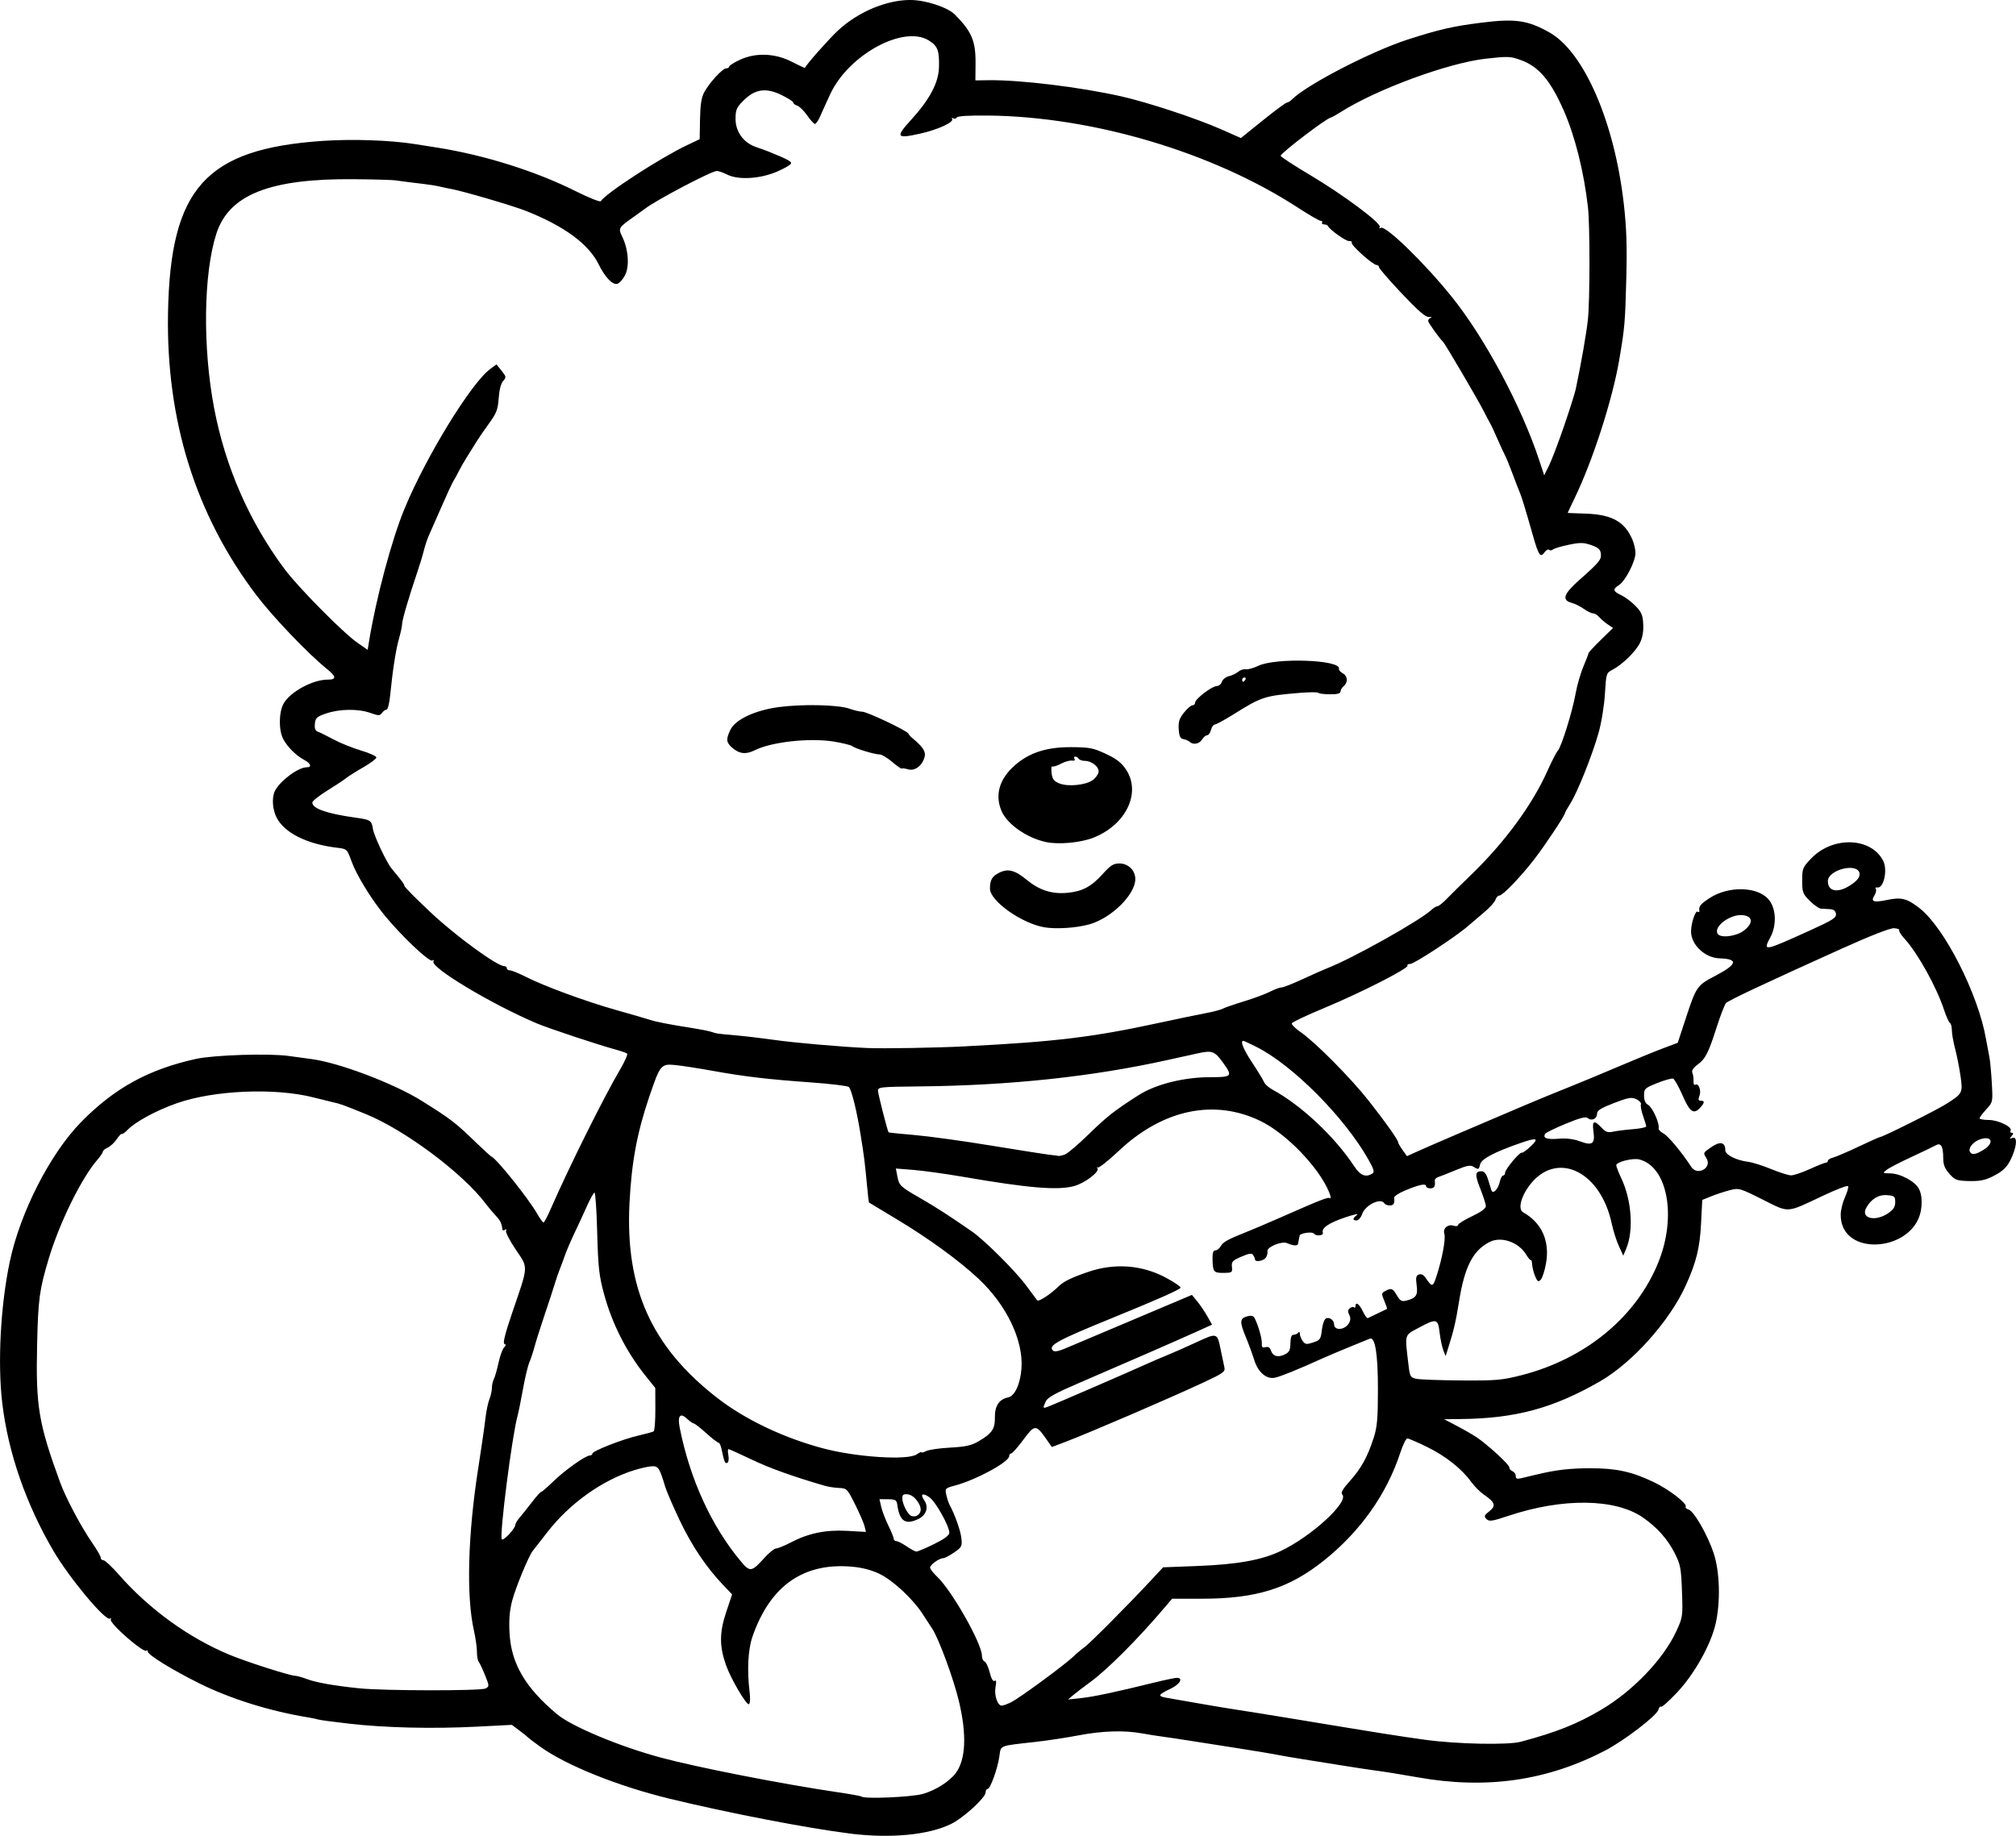 <?xml version="1.0" encoding="UTF-8" standalone="no"?>
<!-- Created with Inkscape (http://www.inkscape.org/) -->

<svg
   width="249.537mm"
   height="227.255mm"
   viewBox="0 0 249.537 227.255"
   version="1.1"
   id="svg5"
   xml:space="preserve"
   xmlns="http://www.w3.org/2000/svg"
   xmlns:svg="http://www.w3.org/2000/svg"><defs
     id="defs2" /><g
     id="layer1"
     transform="translate(-23.43,-24.602)"><path
       style="fill:#000000;stroke-width:0.265"
       d="m 128.635,251.577 c -5.338,-0.67 -15.143,-2.565 -22.357,-4.321 -6.41,-1.56 -12.78,-4.126 -16.007,-6.449 -0.728,-0.524 -1.382,-1.022 -1.455,-1.107 -0.073,-0.085 -0.559,-0.475 -1.08,-0.866 l -0.947,-0.711 -4.344,0.222 c -5.48,0.28 -11.282,0.145 -15.779,-0.368 -1.924,-0.219 -3.65,-0.45 -3.836,-0.513 -0.186,-0.063 -0.696,-0.172 -1.132,-0.243 -4.819,-0.777 -9.775,-2.325 -13.663,-4.267 -3.351,-1.674 -6.313,-3.503 -6.313,-3.9 0,-0.157 -0.075,-0.21 -0.166,-0.119 -0.347,0.347 -4.673,-3.444 -4.412,-3.866 0.089,-0.144 0.044,-0.19 -0.099,-0.101 -0.561,0.346 -5.026,-5.005 -7.021,-8.414 -3.392,-5.797 -5.588,-12.147 -6.315,-18.256 -0.589,-4.956 -0.213,-12.078 0.924,-17.483 1.293,-6.148 5.023,-13.441 8.873,-17.351 4.119,-4.183 8.307,-6.481 14.173,-7.777 2.227,-0.492 9.11,-0.71 11.506,-0.364 0.946,0.137 2.161,0.302 2.7,0.368 3.425,0.42 10.335,3.036 13.83,5.236 3.595,2.262 4.066,2.625 6.668,5.139 0.931,0.899 1.782,1.673 1.891,1.72 0.642,0.274 4.569,5.184 5.623,7.028 0.353,0.617 0.714,1.123 0.803,1.124 0.089,10e-4 0.487,-0.742 0.883,-1.652 2.227,-5.107 6.571,-13.844 8.579,-17.254 0.597,-1.013 0.997,-1.915 0.889,-2.005 -0.107,-0.089 -0.731,-0.309 -1.386,-0.488 -2.272,-0.622 -8.342,-2.637 -9.79,-3.251 -5.632,-2.386 -13.245,-6.961 -12.795,-7.689 0.107,-0.172 0.052,-0.208 -0.138,-0.091 -0.373,0.23 -3.909,-3.127 -5.97,-5.669 -1.66,-2.047 -3.398,-4.893 -4.019,-6.584 -0.577,-1.57 -0.569,-1.562 -1.817,-1.712 -3.699,-0.444 -6.479,-1.827 -7.458,-3.711 -0.534,-1.027 -0.628,-2.531 -0.209,-3.339 0.66,-1.27 2.885,-2.91 3.949,-2.91 0.647,0 0.479,-0.479 -0.318,-0.902 -1.029,-0.546 -2.103,-1.617 -2.62,-2.612 -0.581,-1.119 -0.539,-3.37 0.082,-4.423 0.842,-1.425 3.599,-2.911 5.4,-2.911 1.15,0 1.124,-0.369 -0.093,-1.346 -2.27,-1.823 -6.683,-6.439 -8.703,-9.105 -7.515,-9.917 -11.179,-21.615 -10.939,-34.925 0.279,-15.465 4.652,-20.329 19.162,-21.317 3.672,-0.25 8.424,-0.084 11.403,0.398 0.364,0.059 1.554,0.246 2.646,0.416 5.888,0.918 12.269,2.921 17.258,5.416 1.619,0.81 3.012,1.366 3.095,1.236 0.638,-0.994 7.373,-5.364 10.695,-6.941 l 1.548,-0.734 0.044,-2.467 c 0.033,-1.801 0.172,-2.703 0.518,-3.342 0.642,-1.187 2.273,-2.961 2.723,-2.961 0.201,0 0.366,-0.099 0.366,-0.219 0,-0.121 0.591,-0.496 1.313,-0.834 1.965,-0.92 4.371,-0.829 6.455,0.246 0.867,0.447 1.591,0.782 1.609,0.744 0.232,-0.484 2.962,-3.566 4.094,-4.622 2.447,-2.282 5.965,-3.771 8.925,-3.778 1.896,-0.004 4.641,0.894 5.559,1.82 2.061,2.078 2.564,3.266 2.541,6 l -0.018,2.134 1.596,-0.022 c 3.941,-0.054 11.328,0.844 16.476,2.003 3.243,0.73 9.255,2.713 12.29,4.052 l 2.5,1.103 2.73,-2.196 c 1.502,-1.208 2.839,-2.196 2.971,-2.196 0.132,0 0.421,-0.18 0.641,-0.401 1.814,-1.814 9.804,-5.946 14.303,-7.397 3.924,-1.265 5.577,-1.644 9.156,-2.094 4.166,-0.524 5.701,-0.302 8.393,1.213 4.28,2.409 8.052,11.104 9.202,21.218 0.338,2.969 0.413,5.223 0.308,9.253 -0.142,5.473 -0.193,6.061 -0.868,10.031 -0.842,4.952 -3.301,12.571 -5.549,17.19 -0.478,0.983 -0.85,1.789 -0.825,1.792 0.025,0.003 1.057,0.041 2.294,0.085 3.195,0.115 4.787,1.018 5.717,3.245 0.202,0.484 0.368,1.218 0.368,1.631 0,1.014 -1.236,3.431 -2.015,3.941 -0.842,0.551 -0.797,0.778 0.253,1.276 0.486,0.231 1.284,0.832 1.773,1.336 0.746,0.77 0.899,1.136 0.951,2.282 0.042,0.914 -0.1,1.685 -0.431,2.332 -0.545,1.068 -2.194,2.667 -3.387,3.284 -0.752,0.389 -0.774,0.46 -0.927,2.992 -0.089,1.472 -0.432,3.566 -0.793,4.842 -0.784,2.77 -2.606,7.323 -3.495,8.731 -0.364,0.576 -0.662,1.109 -0.662,1.183 0,0.276 -2.498,4.035 -3.785,5.697 -1.713,2.211 -3.911,4.498 -4.324,4.498 -0.177,0 -0.396,0.233 -0.487,0.519 -0.09,0.285 -0.703,0.97 -1.361,1.521 -0.658,0.551 -1.574,1.334 -2.036,1.738 -1.461,1.279 -6.66,4.689 -7.149,4.689 -0.258,0 -0.411,0.093 -0.341,0.208 0.197,0.319 -5.848,3.398 -10.273,5.233 -2.177,0.903 -3.999,1.764 -4.049,1.914 -0.05,0.15 0.445,0.642 1.101,1.093 1.804,1.241 6.186,5.661 8.413,8.486 2.068,2.623 3.654,4.865 3.654,5.166 0,0.097 0.243,0.518 0.541,0.936 l 0.541,0.76 1.509,-0.68 c 1.4,-0.631 7.379,-3.198 13.255,-5.691 1.367,-0.58 3.688,-1.534 5.159,-2.12 1.471,-0.586 4.282,-1.753 6.247,-2.593 1.965,-0.84 4.422,-1.847 5.461,-2.237 l 1.889,-0.71 0.96,-2.921 c 1.34,-4.078 1.409,-4.178 3.698,-5.375 2.724,-1.425 2.882,-2.085 0.516,-2.159 -1.808,-0.057 -3.531,-1.684 -3.527,-3.331 0.002,-1.005 0.538,-2.618 0.813,-2.448 0.141,0.087 0.24,0.061 0.219,-0.059 -0.104,-0.599 0.128,-0.891 1.316,-1.653 2.28,-1.463 5.745,-1.411 7.172,0.108 1.003,1.068 1.136,3.211 0.296,4.778 -0.956,1.783 -0.859,1.766 4.946,-0.868 2.781,-1.262 3.243,-1.557 3.175,-2.03 -0.055,-0.383 -0.283,-0.562 -0.741,-0.582 -0.364,-0.016 -0.866,-0.045 -1.116,-0.066 -0.25,-0.021 -0.875,-0.458 -1.389,-0.972 -0.861,-0.861 -0.935,-1.06 -0.935,-2.509 0,-1.492 0.059,-1.635 1.124,-2.742 2.671,-2.775 7.382,-2.626 8.894,0.282 0.591,1.137 0.07,3.496 -0.733,3.318 -0.181,-0.04 -0.256,0.044 -0.168,0.188 0.088,0.143 0.013,0.498 -0.169,0.788 -0.494,0.792 -0.127,0.926 1.562,0.569 1.767,-0.373 2.494,-0.184 4.059,1.055 3.061,2.424 7.201,10.576 8.169,16.083 0.145,0.824 0.338,1.855 0.43,2.292 0.092,0.437 0.228,1.873 0.303,3.193 0.135,2.394 0.134,2.401 -0.688,3.3 -0.453,0.496 -0.823,0.994 -0.823,1.107 0,0.113 0.506,0.206 1.124,0.207 1.198,0.001 2.987,0.877 2.709,1.326 -0.088,0.143 -0.02,0.261 0.152,0.261 0.231,0 0.225,0.105 -0.022,0.403 -0.28,0.337 -0.263,0.376 0.1,0.236 0.578,-0.222 0.583,0.788 0.011,2.173 -0.564,1.366 -1.067,1.893 -2.487,2.605 -0.904,0.453 -1.596,0.587 -2.875,0.557 -1.54,-0.037 -1.75,-0.114 -2.447,-0.895 -0.584,-0.654 -0.764,-1.117 -0.767,-1.974 -0.005,-1.465 -0.29,-1.925 -0.953,-1.543 -0.274,0.158 -1.63,0.81 -3.012,1.449 -1.382,0.639 -2.752,1.35 -3.043,1.58 -0.51,0.404 -0.496,0.419 0.379,0.428 1.32,0.012 3.133,0.977 3.626,1.931 0.287,0.555 0.382,1.255 0.302,2.224 -0.46,5.545 -10.021,6.463 -9.989,0.959 0.003,-0.553 0.241,-1.523 0.528,-2.157 0.287,-0.633 0.462,-1.249 0.388,-1.369 -0.074,-0.12 -1.412,0.385 -2.973,1.121 -4.783,2.256 -4.241,2.218 -7.607,0.534 -2.859,-1.43 -2.932,-1.451 -4.101,-1.146 -0.655,0.171 -1.681,0.509 -2.281,0.753 l -1.09,0.443 -0.149,2.921 c -0.155,3.029 -0.586,4.777 -1.891,7.662 -1.991,4.404 -6.582,9.546 -10.585,11.856 -5.814,3.355 -10.5,4.62 -17.342,4.685 l -1.984,0.019 1.587,0.833 c 0.873,0.458 1.964,1.087 2.425,1.397 1.424,0.96 4.058,3.381 4.058,3.73 0,0.182 0.179,0.4 0.397,0.484 0.218,0.084 0.397,0.348 0.397,0.588 0,0.342 0.157,0.398 0.728,0.261 0.4,-0.096 1.204,-0.289 1.786,-0.428 2.498,-0.598 4.135,-0.79 6.747,-0.792 3.191,-0.002 5.107,0.417 7.805,1.706 1.905,0.91 4.206,2.682 3.974,3.059 -0.072,0.117 0.081,0.268 0.341,0.336 0.654,0.171 2.341,3.092 3.113,5.392 0.771,2.297 0.872,6.107 0.233,8.817 -0.607,2.577 -2.603,6.132 -4.709,8.391 -0.996,1.068 -1.906,1.884 -2.02,1.813 -0.115,-0.071 -0.268,0.096 -0.34,0.372 -0.191,0.731 -4.229,3.829 -6.595,5.06 -7.213,3.753 -14.743,4.824 -23.232,3.306 -1.878,-0.336 -4.219,-0.712 -5.159,-0.829 -0.582,-0.072 -2.487,-0.361 -4.233,-0.642 -1.746,-0.281 -4.008,-0.643 -5.027,-0.804 -1.019,-0.161 -2.388,-0.399 -3.043,-0.527 -0.655,-0.129 -2.679,-0.466 -4.498,-0.75 -1.819,-0.284 -4.557,-0.713 -6.085,-0.954 -1.528,-0.241 -3.195,-0.49 -3.704,-0.553 -0.509,-0.063 -1.573,-0.233 -2.364,-0.377 -2.191,-0.399 -4.899,-0.313 -7.823,0.247 -1.455,0.279 -3.836,0.641 -5.292,0.805 -4.666,0.525 -4.311,0.384 -4.518,1.804 -0.224,1.54 -1.122,4.026 -1.455,4.026 -0.135,0 -0.246,0.189 -0.246,0.42 0,0.66 -2.733,3.159 -4.288,3.919 -2.793,1.366 -7.502,1.811 -12.513,1.182 z m 8.978,-4.896 c 1.568,-0.423 3.324,-1.527 4.118,-2.59 1.243,-1.663 1.381,-4.751 0.395,-8.884 -0.669,-2.806 -2.499,-7.777 -3.311,-8.996 -0.242,-0.364 -0.787,-1.197 -1.21,-1.851 -1.18,-1.826 -3.629,-4.106 -5.277,-4.912 -0.978,-0.478 -2.132,-0.786 -3.381,-0.9 -6.048,-0.554 -10.181,2.333 -12.378,8.649 -0.551,1.584 -0.685,4.188 -0.354,6.854 0.095,0.765 0.06,1.424 -0.081,1.511 -0.295,0.182 -2.248,-3.145 -2.847,-4.85 -0.816,-2.322 -0.813,-4.013 0.012,-6.494 l 0.748,-2.252 -1.071,-1.118 c -2.094,-2.187 -3.9,-4.866 -5.391,-7.997 -0.831,-1.746 -1.653,-3.651 -1.827,-4.233 -0.67,-2.248 -0.835,-2.514 -1.565,-2.512 -0.383,10e-4 -1.41,0.224 -2.283,0.496 -3.927,1.222 -7.969,4.107 -10.711,7.643 -0.872,1.125 -1.689,2.171 -1.815,2.324 -0.502,0.609 -2.144,4.584 -2.564,6.204 -0.319,1.23 -0.41,2.369 -0.32,4 0.208,3.772 1.955,6.75 5.885,10.035 1.815,1.517 7.727,3.989 12.832,5.364 4.481,1.208 15.101,3.29 21.819,4.278 1.596,0.235 2.955,0.48 3.021,0.546 0.322,0.322 6.082,0.083 7.554,-0.314 z m 74.07,-6.472 c 4.385,-1.167 6.967,-2.196 9.965,-3.972 3.932,-2.33 7.697,-6.273 9.282,-9.723 0.787,-1.713 0.805,-1.837 0.692,-4.932 -0.106,-2.895 -0.187,-3.315 -0.924,-4.763 -0.861,-1.692 -2.184,-3.171 -3.904,-4.361 -3.422,-2.369 -9.92,-2.453 -16.638,-0.216 -2.049,0.682 -2.4,0.734 -2.733,0.401 -0.333,-0.333 -0.288,-0.457 0.355,-0.962 0.858,-0.675 0.716,-1.111 -0.673,-2.057 -0.47,-0.32 -1.187,-1.041 -1.594,-1.603 -1.172,-1.618 -3.148,-3.178 -5.459,-4.31 -1.175,-0.575 -2.266,-1.046 -2.426,-1.046 -0.159,0 -0.553,0.804 -0.876,1.786 -1.684,5.136 -4.967,9.759 -9.48,13.354 -4.33,3.449 -8.359,4.703 -15.109,4.703 h -3.653 l -0.839,0.992 c -3.292,3.893 -7.136,7.754 -9.27,9.312 -0.8,0.584 -1.753,1.312 -2.117,1.618 l -0.661,0.555 1.587,-0.172 c 1.602,-0.174 4.217,-0.727 8.911,-1.883 1.409,-0.347 2.748,-0.631 2.977,-0.631 0.844,0 0.378,0.808 -0.779,1.352 -1.565,0.736 -1.643,0.929 -0.455,1.127 0.543,0.09 2.357,0.407 4.03,0.703 1.673,0.296 3.817,0.652 4.763,0.791 0.946,0.139 3.922,0.617 6.615,1.062 11.114,1.838 13.253,2.178 16.536,2.631 3.936,0.543 10.268,0.674 11.876,0.247 z m -63.047,-4.919 c 1.019,-0.505 6.628,-4.629 7.669,-5.638 0.375,-0.364 0.981,-0.873 1.345,-1.13 0.659,-0.465 5.381,-5.211 8.247,-8.289 l 1.502,-1.613 4.166,-0.16 c 4.988,-0.192 7.992,-0.726 10.352,-1.839 3.847,-1.814 8.545,-6.131 7.649,-7.027 -0.204,-0.204 0.071,-0.682 0.966,-1.677 1.388,-1.543 2.187,-3.004 2.948,-5.385 0.415,-1.299 0.507,-2.38 0.507,-5.953 0,-4.416 -0.346,-6.54 -1.019,-6.259 -0.167,0.07 -1.316,0.54 -2.553,1.044 -1.237,0.504 -2.785,1.161 -3.44,1.458 -2.85,1.296 -5.056,2.189 -5.747,2.327 -1.057,0.211 -2.088,-0.683 -2.56,-2.222 -0.21,-0.683 -0.675,-1.949 -1.034,-2.814 -0.784,-1.888 -0.756,-2.313 0.172,-2.561 0.525,-0.141 0.765,-0.076 0.934,0.252 0.44,0.854 0.921,2.564 0.879,3.127 -0.033,0.436 0.074,0.539 0.456,0.439 0.337,-0.088 0.553,0.041 0.666,0.399 0.23,0.723 0.858,0.912 1.695,0.508 0.579,-0.279 0.704,-0.521 0.718,-1.391 0.012,-0.731 0.133,-1.053 0.397,-1.053 0.209,0 0.467,-0.119 0.574,-0.265 0.113,-0.154 0.196,-0.092 0.198,0.148 0.002,0.227 0.163,0.63 0.357,0.895 0.308,0.421 0.471,0.443 1.29,0.173 0.857,-0.283 0.948,-0.412 1.074,-1.523 0.075,-0.668 0.295,-1.311 0.487,-1.431 0.402,-0.249 1.03,0.175 1.03,0.696 0,0.858 1.379,0.735 1.862,-0.167 0.186,-0.347 0.187,-0.672 0.005,-1.013 -0.195,-0.364 -0.172,-0.581 0.081,-0.791 0.192,-0.16 0.428,-0.212 0.524,-0.116 0.096,0.096 0.174,0.035 0.174,-0.135 0,-0.615 0.479,-0.288 0.911,0.624 0.243,0.513 0.525,0.893 0.625,0.846 0.101,-0.047 0.659,-0.318 1.241,-0.601 0.582,-0.283 1.09,-0.527 1.128,-0.541 0.038,-0.014 -0.11,-0.456 -0.33,-0.983 -0.375,-0.898 -0.368,-0.974 0.111,-1.231 0.762,-0.408 0.916,-0.35 1.443,0.542 0.406,0.687 0.592,0.788 1.18,0.64 1.197,-0.301 1.435,-0.661 1.262,-1.918 -0.125,-0.91 -0.069,-1.178 0.275,-1.31 0.266,-0.102 0.565,0.028 0.781,0.34 0.888,1.286 0.942,1.279 1.424,-0.198 0.685,-2.099 1.141,-4.58 0.951,-5.178 -0.213,-0.672 0.432,-1.231 1.155,-1.002 0.298,0.095 0.542,0.054 0.542,-0.091 0,-0.145 0.774,-0.629 1.72,-1.076 1.107,-0.523 1.72,-0.97 1.72,-1.255 0,-0.243 -0.303,-1.199 -0.673,-2.124 -0.705,-1.762 -0.678,-2.196 0.139,-2.196 0.339,0 0.588,0.31 0.798,0.992 0.168,0.546 0.357,1.154 0.421,1.353 0.177,0.553 0.833,-0.104 1.039,-1.04 0.094,-0.427 0.28,-0.775 0.414,-0.775 0.134,0 0.244,-0.157 0.244,-0.349 0,-0.421 1.823,-2.601 2.073,-2.479 0.097,0.047 0.593,-0.308 1.102,-0.79 1.087,-1.028 0.765,-1.119 -1.348,-0.38 -3.161,1.105 -4.741,1.936 -4.903,2.579 -0.18,0.718 -0.207,0.728 -0.845,0.329 -0.374,-0.234 -0.832,-0.146 -2.179,0.417 -0.938,0.392 -1.916,0.778 -2.173,0.857 -0.257,0.079 -0.451,0.279 -0.432,0.443 0.085,0.71 -0.06,0.96 -0.556,0.96 -0.291,0 -0.529,-0.132 -0.529,-0.293 0,-0.358 -0.96,-0.141 -2.716,0.613 -0.693,0.298 -1.245,0.675 -1.225,0.839 0.083,0.705 -0.06,0.958 -0.541,0.958 -0.282,0 -0.589,-0.122 -0.681,-0.271 -0.441,-0.714 -2.344,0.208 -2.733,1.324 -0.153,0.44 -0.463,0.799 -0.689,0.799 -0.54,0 -0.52,-0.256 0.052,-0.687 0.255,-0.192 -0.43,-0.043 -1.521,0.33 -2.024,0.692 -2.904,1.304 -2.71,1.885 0.121,0.362 -0.881,0.458 -1.099,0.105 -0.174,-0.281 -1.736,-0.062 -1.78,0.251 -0.018,0.129 -0.063,0.354 -0.099,0.499 -0.036,0.146 -0.081,0.383 -0.099,0.528 -0.034,0.268 -0.632,0.225 -1.364,-0.097 -0.662,-0.291 -2.519,0.483 -2.423,1.01 0.045,0.248 -0.059,0.621 -0.231,0.828 -0.326,0.392 -1.304,0.526 -1.311,0.179 -0.002,-0.109 -0.101,-0.352 -0.22,-0.539 -0.171,-0.27 -0.475,-0.229 -1.462,0.194 -1.1,0.471 -1.237,0.62 -1.169,1.266 0.073,0.696 0.021,0.733 -1.048,0.742 -1.231,0.01 -1.326,-0.116 -1.356,-1.795 -0.012,-0.693 0.097,-0.992 0.362,-0.992 0.209,0 0.507,-0.238 0.663,-0.53 0.274,-0.511 0.9,-0.85 3.439,-1.856 0.655,-0.26 2.322,-0.969 3.704,-1.577 5.395,-2.372 6.125,-2.658 6.379,-2.501 0.144,0.089 0.083,-0.266 -0.136,-0.79 -1.276,-3.053 -5.274,-7.194 -8.44,-8.743 -5.722,-2.798 -12.105,-1.466 -17.554,3.663 -1.322,1.244 -2.498,2.177 -2.614,2.073 -0.116,-0.104 -0.131,-0.051 -0.034,0.118 0.246,0.43 -1.585,1.818 -2.869,2.174 -2.035,0.565 -5.597,0.271 -13.758,-1.134 -2.183,-0.376 -4.952,-0.761 -6.153,-0.856 l -2.184,-0.173 0.171,0.899 c 0.232,1.222 0.322,1.311 2.81,2.744 2.003,1.154 3.611,2.191 6.414,4.134 1.593,1.105 5.427,4.925 6.745,6.721 0.641,0.873 1.25,1.691 1.355,1.816 0.179,0.216 1.646,-0.743 2.659,-1.736 0.612,-0.601 1.596,-1.081 3.652,-1.783 3.282,-1.121 6.67,-0.866 9.634,0.726 1.001,0.538 1.813,1.088 1.805,1.222 -0.012,0.213 -2.705,1.409 -8.387,3.727 -6.983,2.848 -8.05,3.435 -7.402,4.074 0.166,0.164 0.683,0.076 1.449,-0.248 0.655,-0.277 4.464,-1.887 8.465,-3.578 l 7.275,-3.076 0.663,0.807 c 0.365,0.444 0.926,1.272 1.247,1.842 l 0.584,1.035 -1.774,0.805 c -2.297,1.042 -9.712,4.28 -14.645,6.395 -2.959,1.269 -3.944,1.813 -4.167,2.304 -0.4,0.878 -0.385,0.904 0.368,0.618 0.799,-0.304 9.998,-4.29 12.039,-5.217 0.8,-0.363 1.991,-0.875 2.646,-1.137 0.655,-0.262 2.253,-0.968 3.551,-1.568 2.665,-1.232 2.616,-1.249 3.079,1.043 0.162,0.8 0.356,1.721 0.432,2.046 0.123,0.527 -0.145,0.724 -2.47,1.812 -4.088,1.915 -14.278,6.302 -17.229,7.419 l -1.657,0.627 -0.724,-1.029 c -1.251,-1.777 -1.403,-1.77 -2.811,0.132 -0.689,0.931 -1.365,1.693 -1.502,1.693 -0.137,0 -0.248,0.151 -0.248,0.335 0,0.716 -4.083,2.932 -6.693,3.633 -1.233,0.331 -1.264,0.365 -1.091,1.154 0.098,0.447 0.277,0.996 0.398,1.219 0.664,1.23 1.358,3.186 1.467,4.131 0.116,1.01 0.058,1.126 -0.895,1.786 -0.56,0.388 -1.165,0.706 -1.345,0.706 -0.492,0 -1.63,0.812 -1.63,1.163 0,0.17 0.391,0.677 0.869,1.128 1.824,1.721 5.547,8.288 5.547,9.785 0,0.326 0.147,0.649 0.327,0.718 0.18,0.069 0.465,0.676 0.635,1.35 0.196,0.78 0.415,1.159 0.603,1.043 0.207,-0.128 0.242,0.098 0.119,0.755 -0.19,1.011 0.242,2.315 0.766,2.315 0.173,0 0.719,-0.201 1.214,-0.446 z m -65.111,-1.672 c 0.483,-0.258 0.481,-0.305 -0.062,-1.654 -0.307,-0.763 -0.658,-1.501 -0.779,-1.639 -0.121,-0.138 -0.22,-0.696 -0.22,-1.24 0,-0.544 -0.17,-1.741 -0.377,-2.659 -0.956,-4.24 -0.75,-11.879 0.543,-20.105 0.373,-2.375 0.766,-5.093 0.873,-6.039 0.106,-0.946 0.333,-2.055 0.503,-2.465 0.17,-0.41 0.31,-1.036 0.31,-1.393 0,-0.356 0.109,-0.855 0.241,-1.107 0.133,-0.253 0.393,-1.158 0.579,-2.012 0.186,-0.854 0.493,-1.707 0.682,-1.897 0.25,-0.25 0.261,-0.373 0.038,-0.447 -0.205,-0.068 0.111,-1.325 0.953,-3.792 2.071,-6.066 2.041,-5.529 0.446,-7.903 -0.751,-1.118 -1.285,-2.164 -1.186,-2.324 0.108,-0.175 0.058,-0.215 -0.126,-0.102 -0.168,0.104 -0.315,0.092 -0.326,-0.025 -0.07,-0.738 -0.256,-1.131 -0.81,-1.711 -0.344,-0.36 -0.922,-1.049 -1.286,-1.532 -2.846,-3.778 -10.043,-9.14 -14.887,-11.091 -2.979,-1.2 -3.054,-1.227 -4.099,-1.459 -0.328,-0.073 -1.34,-0.324 -2.249,-0.558 -4.8,-1.236 -12.371,-0.917 -16.998,0.717 -2.566,0.906 -5.095,2.28 -6.095,3.313 -0.315,0.325 -0.624,0.54 -0.686,0.477 -0.062,-0.062 -0.344,0.23 -0.626,0.649 -0.282,0.42 -0.785,0.887 -1.117,1.038 -0.332,0.151 -0.604,0.378 -0.604,0.504 0,0.126 -0.301,0.575 -0.669,0.998 -1.977,2.272 -4.703,7.818 -6.037,12.278 -1.147,3.838 -1.303,4.993 -1.43,10.583 -0.173,7.674 0.173,9.757 2.839,17.066 0.711,1.95 2.641,5.584 4.011,7.552 0.561,0.807 1.021,1.61 1.021,1.786 0,0.176 0.153,0.319 0.34,0.319 0.187,0 1.046,0.804 1.908,1.786 3.764,4.286 8.666,7.832 13.733,9.93 2.086,0.864 7.395,2.565 8.064,2.583 0.236,0.006 0.905,0.191 1.487,0.411 1.148,0.433 3.36,0.824 6.482,1.145 3.039,0.313 15.035,0.328 15.613,0.019 z M 118.069,217.428 c 0.566,-0.626 1.211,-1.141 1.432,-1.144 0.221,-0.003 1.029,-0.333 1.796,-0.734 2.206,-1.154 4.344,-1.594 7.004,-1.443 l 2.312,0.131 -0.167,-0.694 c -0.092,-0.382 -0.618,-1.597 -1.168,-2.701 -0.964,-1.934 -1.036,-2.008 -1.974,-2.044 -0.535,-0.02 -1.347,-0.146 -1.805,-0.279 -3.987,-1.162 -6.797,-2.172 -9.063,-3.255 -1.471,-0.703 -2.748,-1.279 -2.838,-1.279 -0.09,0 -0.094,0.343 -0.011,0.762 0.084,0.419 0.03,0.837 -0.12,0.93 -0.279,0.172 -0.405,-0.118 -0.708,-1.625 -0.095,-0.473 -0.27,-0.86 -0.388,-0.86 -0.118,0 -0.811,-0.536 -1.539,-1.191 -0.728,-0.655 -1.418,-1.191 -1.533,-1.191 -0.115,0 -0.486,-0.26 -0.825,-0.579 -0.857,-0.805 -1.205,-0.374 -0.908,1.123 1.251,6.307 3.905,12.127 7.503,16.453 1.203,1.446 1.366,1.425 3,-0.38 z m 20.967,-1.679 c 1.31,-0.645 1.902,-1.086 1.902,-1.414 0,-0.811 -1.68,-3.813 -2.443,-4.366 -0.853,-0.618 -1.212,-0.426 -0.664,0.355 0.586,0.837 0.268,1.839 -0.736,2.318 -1.602,0.764 -2.317,0.276 -2.602,-1.776 -0.08,-0.578 -0.226,-0.663 -1.148,-0.672 l -1.057,-0.01 0.213,0.936 c 0.117,0.515 0.516,1.561 0.885,2.324 0.37,0.763 0.672,1.507 0.672,1.654 0,0.146 0.149,0.273 0.331,0.281 0.182,0.008 0.747,0.299 1.257,0.646 0.509,0.347 1.052,0.638 1.207,0.646 0.154,0.008 1.137,-0.406 2.183,-0.922 z m -51.819,-2.396 c 0.006,-0.16 0.258,-0.575 0.56,-0.923 0.302,-0.348 0.981,-1.2 1.51,-1.893 0.528,-0.693 1.038,-1.259 1.133,-1.259 0.095,0 0.755,-0.57 1.467,-1.266 1.408,-1.377 4.012,-3.232 4.538,-3.232 0.181,0 0.328,-0.106 0.328,-0.235 0,-0.324 3.746,-1.79 5.734,-2.245 0.898,-0.206 1.732,-0.435 1.852,-0.509 0.12,-0.074 0.215,-1.314 0.21,-2.754 l -0.009,-2.619 -1.181,-1.472 c -2.398,-2.988 -4.162,-6.465 -5.172,-10.194 -0.605,-2.235 -0.721,-3.279 -0.835,-7.555 -0.073,-2.729 -0.221,-4.961 -0.33,-4.961 -0.108,0 -0.529,0.744 -0.934,1.654 -0.406,0.91 -1.107,2.428 -1.558,3.373 -0.451,0.946 -0.985,2.196 -1.187,2.778 -0.202,0.582 -0.49,1.356 -0.64,1.72 -0.151,0.364 -0.416,1.138 -0.59,1.72 -0.174,0.582 -0.739,2.308 -1.255,3.836 -0.516,1.528 -1.082,3.314 -1.257,3.969 -0.175,0.655 -0.47,1.548 -0.656,1.984 -0.186,0.437 -0.54,1.925 -0.787,3.307 -0.247,1.382 -0.548,2.871 -0.669,3.307 -0.682,2.462 -2.255,14.768 -1.95,15.261 0.173,0.28 1.662,-1.309 1.68,-1.792 z m 50.133,-1.616 c 0.26,-0.678 -0.712,-2.052 -1.518,-2.146 -0.578,-0.068 -0.715,0.024 -0.715,0.476 0,0.71 0.678,2.037 1.119,2.191 0.479,0.167 0.931,-0.044 1.114,-0.52 z m -0.44,-7.105 c 0.323,-0.227 0.588,-0.341 0.588,-0.255 0,0.086 0.253,0.021 0.562,-0.144 0.309,-0.165 1.647,-0.359 2.972,-0.431 1.915,-0.104 2.635,-0.262 3.5,-0.769 1.702,-0.998 2.065,-1.531 2.043,-3.008 -0.021,-1.378 0.552,-2.234 1.624,-2.429 0.829,-0.151 1.53,-1.67 1.669,-3.619 0.246,-3.46 -1.86,-7.845 -5.318,-11.08 -2.411,-2.254 -6.201,-5.013 -10.096,-7.349 -1.891,-1.134 -3.454,-2.075 -3.474,-2.091 -0.02,-0.016 -0.126,-0.982 -0.236,-2.146 -0.283,-2.984 -0.335,-3.398 -0.786,-6.218 -0.478,-2.995 -1.117,-5.588 -1.462,-5.933 -0.137,-0.137 -2.305,-0.396 -4.818,-0.576 -5.291,-0.379 -8.117,-0.715 -12.213,-1.454 -1.616,-0.292 -3.6,-0.598 -4.409,-0.681 -1.806,-0.186 -1.907,-0.065 -3.256,3.901 -1.515,4.455 -2.2,8.14 -2.454,13.21 -0.527,10.516 2.72,17.74 10.809,24.049 3.424,2.67 8.133,4.93 13.039,6.257 4.141,1.12 10.607,1.544 11.715,0.767 z m 74.816,-9.784 c 7.969,-2.03 14.289,-7.255 17.001,-14.054 2.257,-5.657 1.095,-11.791 -2.398,-12.667 -0.803,-0.201 -2.841,0.315 -2.841,0.72 0,0.162 0.286,0.902 0.636,1.643 1.272,2.695 1.53,6.449 0.597,8.68 l -0.364,0.871 -0.545,-1.191 c -0.3,-0.655 -0.698,-1.905 -0.884,-2.778 -1.418,-6.644 -6.989,-9.143 -10.274,-4.608 -1.013,1.399 -1.329,2.856 -0.696,3.21 2.307,1.291 3.323,3.549 2.838,6.304 -0.163,0.925 -0.459,1.844 -0.658,2.043 -0.306,0.306 -0.413,0.238 -0.693,-0.438 -0.182,-0.44 -0.349,-1.092 -0.37,-1.45 -0.021,-0.358 -0.088,-0.602 -0.148,-0.542 -0.06,0.06 -0.327,-0.249 -0.593,-0.686 -0.949,-1.56 -3.095,-2.294 -4.541,-1.552 -2.039,1.045 -3.079,3.068 -3.755,7.301 -0.405,2.534 -0.658,3.626 -1.337,5.764 l -0.336,1.058 -0.287,-0.744 c -0.158,-0.409 -0.363,-1.391 -0.456,-2.183 -0.203,-1.73 -0.383,-1.769 -2.61,-0.568 -1.781,0.961 -1.702,0.675 -1.245,4.55 0.176,1.49 0.235,1.595 0.981,1.755 0.437,0.093 2.942,0.184 5.568,0.201 4.303,0.028 5.034,-0.035 7.408,-0.64 z m 45.391,-20.043 c 0.683,-0.461 0.899,-0.794 0.899,-1.389 0,-0.718 -0.085,-0.79 -1.022,-0.867 -1.039,-0.085 -1.987,0.499 -2.573,1.586 -0.695,1.289 1.112,1.738 2.696,0.67 z m -63.822,-4.926 c 0.296,-0.188 0.198,-0.528 -0.513,-1.782 -2.957,-5.212 -9.334,-11.627 -13.797,-13.88 -0.836,-0.422 -1.582,-0.767 -1.659,-0.767 -0.422,0 0.004,1.04 1.117,2.726 0.691,1.047 1.344,2.117 1.45,2.377 0.106,0.26 0.569,0.677 1.028,0.926 3.58,1.945 7.712,5.82 10.146,9.516 0.742,1.126 1.42,1.395 2.227,0.884 z m 54.138,-0.554 c 0.953,-0.437 1.849,-0.794 1.991,-0.794 0.142,0 0.258,-0.106 0.258,-0.236 0,-0.13 0.287,-0.308 0.638,-0.396 0.351,-0.088 1.77,-0.696 3.154,-1.352 1.384,-0.655 2.582,-1.191 2.664,-1.191 0.338,0 7.009,-3.337 8.24,-4.122 1.983,-1.265 2.022,-1.344 1.719,-3.45 -0.144,-1.001 -0.443,-2.511 -0.665,-3.355 -0.222,-0.844 -0.404,-1.879 -0.404,-2.299 0,-0.421 -0.11,-0.833 -0.244,-0.916 -0.134,-0.083 -0.449,-0.775 -0.699,-1.537 -0.939,-2.863 -3.254,-7.046 -4.909,-8.866 -0.433,-0.476 -0.733,-0.953 -0.668,-1.058 0.065,-0.106 -0.219,-0.217 -0.632,-0.247 -0.471,-0.034 -2.901,0.916 -6.523,2.549 -9.471,4.271 -13.956,6.381 -14.276,6.715 -0.166,0.174 -0.683,1.504 -1.149,2.956 -1.052,3.276 -1.393,3.943 -2.397,4.686 -0.531,0.393 -0.738,0.725 -0.621,0.997 0.096,0.224 0.16,0.682 0.141,1.018 -0.019,0.335 0.077,0.541 0.213,0.457 0.411,-0.254 0.777,0.7 0.524,1.366 -0.177,0.465 -0.139,0.609 0.159,0.609 0.507,0 0.493,0.241 -0.048,0.839 -0.826,0.912 -1.293,0.597 -2.2,-1.483 -0.472,-1.082 -0.997,-2.02 -1.168,-2.086 -0.171,-0.066 -1.051,0.177 -1.956,0.54 -1.561,0.625 -1.646,0.705 -1.646,1.547 0,0.604 0.162,0.975 0.506,1.16 0.524,0.28 1.443,2.317 1.297,2.873 -0.046,0.173 0.215,0.467 0.579,0.652 0.584,0.297 2.261,2.307 3.455,4.139 0.772,1.185 2.626,0.13 1.878,-1.069 -0.421,-0.674 -0.427,-0.661 0.669,-1.406 1.054,-0.716 1.671,-0.559 1.671,0.425 0,0.571 1.365,1.256 2.872,1.443 0.5,0.062 1.755,0.459 2.788,0.882 1.034,0.423 2.145,0.777 2.468,0.786 0.324,0.009 1.369,-0.341 2.322,-0.777 z m -92.158,-1.825 c 0.337,-0.131 1.691,-1.292 3.009,-2.58 2.132,-2.084 3.18,-2.903 6.071,-4.744 2.13,-1.357 5.604,-2.228 8.88,-2.228 2.718,0 2.807,-0.104 1.56,-1.825 -1.004,-1.386 -1.337,-1.513 -3.01,-1.147 -0.74,0.162 -2.476,0.544 -3.858,0.85 -9.335,2.064 -19.448,3.143 -30.559,3.261 -5.101,0.054 -5.29,0.075 -5.258,0.583 0.029,0.451 1.16,4.887 1.301,5.099 0.027,0.041 1.464,0.193 3.194,0.337 1.73,0.145 6.002,0.732 9.495,1.306 3.492,0.574 6.767,1.087 7.276,1.142 0.509,0.054 1.008,0.118 1.107,0.141 0.1,0.023 0.457,-0.065 0.794,-0.195 z m 113.656,-0.553 c 1.399,-0.853 1.071,-1.821 -0.438,-1.295 -0.861,0.3 -1.49,1.111 -1.212,1.562 0.24,0.388 0.696,0.315 1.65,-0.267 z m -48.265,-2.277 c -0.184,-1.342 0.068,-1.465 0.99,-0.483 0.519,0.553 0.791,0.648 1.435,0.506 0.437,-0.097 1.539,-0.235 2.448,-0.308 0.909,-0.072 1.654,-0.225 1.654,-0.34 0,-0.115 -0.174,-0.702 -0.387,-1.305 -0.213,-0.603 -0.332,-1.243 -0.264,-1.422 0.067,-0.179 -0.19,-0.471 -0.572,-0.647 -0.601,-0.278 -0.976,-0.213 -2.778,0.482 -1.619,0.624 -2.084,0.919 -2.084,1.322 0,0.624 -0.666,0.937 -1.146,0.539 -0.256,-0.213 -0.954,-0.035 -2.709,0.689 -1.3,0.536 -2.445,1.093 -2.544,1.236 -0.372,0.537 0.165,0.747 1.606,0.628 1.001,-0.082 1.873,0.022 2.676,0.32 1.542,0.572 1.886,0.322 1.675,-1.216 z m -77.611,-10.553 c 11.018,-0.56 15.65,-1.122 23.812,-2.888 2.256,-0.488 4.859,-1.029 5.785,-1.202 0.926,-0.173 1.879,-0.422 2.117,-0.554 0.238,-0.132 1.418,-0.54 2.621,-0.907 1.204,-0.367 2.657,-0.906 3.231,-1.199 0.573,-0.292 1.223,-0.532 1.445,-0.532 0.221,0 1.387,-0.458 2.59,-1.019 1.203,-0.56 2.605,-1.181 3.114,-1.38 3.084,-1.203 11.385,-5.853 12.816,-7.18 0.282,-0.261 0.631,-0.475 0.775,-0.475 0.144,0 0.636,-0.387 1.093,-0.86 0.457,-0.473 1.876,-1.872 3.152,-3.109 4.103,-3.976 7.483,-8.584 9.339,-12.733 0.545,-1.219 1.132,-2.363 1.305,-2.543 0.44,-0.458 1.812,-4.859 2.207,-7.081 0.181,-1.019 0.613,-2.522 0.961,-3.34 0.347,-0.819 0.631,-1.56 0.631,-1.648 0,-0.088 0.685,-0.828 1.521,-1.645 l 1.521,-1.486 -0.652,-0.438 c -0.358,-0.241 -0.831,-0.646 -1.051,-0.901 -0.22,-0.255 -0.563,-0.463 -0.763,-0.463 -0.2,0 -0.714,-0.25 -1.143,-0.555 -0.429,-0.305 -1.102,-0.641 -1.496,-0.745 -1.275,-0.339 -1.034,-1.088 0.903,-2.81 2.549,-2.267 2.779,-2.548 2.691,-3.294 -0.06,-0.517 -0.326,-0.751 -1.193,-1.051 -0.945,-0.327 -1.369,-0.333 -2.778,-0.043 -0.915,0.189 -1.793,0.45 -1.952,0.582 -0.159,0.131 -0.377,0.151 -0.485,0.043 -0.108,-0.108 -0.369,0.042 -0.581,0.332 -0.501,0.685 -0.715,0.368 -1.423,-2.116 -0.994,-3.483 -1.384,-4.763 -1.616,-5.292 -0.127,-0.291 -0.529,-1.333 -0.893,-2.315 -0.364,-0.982 -0.777,-1.994 -0.918,-2.249 -0.141,-0.255 -0.566,-1.178 -0.945,-2.051 -0.378,-0.873 -0.795,-1.766 -0.926,-1.984 -0.131,-0.218 -0.509,-0.933 -0.839,-1.587 -0.651,-1.29 -4.733,-8.25 -4.966,-8.467 -0.459,-0.426 -1.862,-2.392 -1.862,-2.608 0,-0.142 0.149,-0.32 0.331,-0.396 0.182,-0.076 0.075,-0.115 -0.238,-0.088 -0.413,0.036 -1.337,-0.766 -3.373,-2.924 -1.543,-1.635 -2.805,-3.094 -2.805,-3.241 0,-0.147 -0.13,-0.268 -0.289,-0.268 -0.45,0 -3.141,-2.394 -3.077,-2.737 0.032,-0.168 -0.109,-0.27 -0.312,-0.227 -0.347,0.074 -2.436,-1.4 -2.629,-1.855 -0.049,-0.115 -0.264,-0.208 -0.479,-0.208 -0.215,0 -0.329,-0.099 -0.254,-0.22 0.075,-0.121 -0.007,-0.223 -0.183,-0.225 -0.175,-0.003 -1.45,-0.741 -2.833,-1.641 -10.502,-6.836 -25.317,-11.244 -38.275,-11.389 -2.402,-0.027 -3.81,0.059 -3.921,0.239 -0.096,0.154 -0.303,0.201 -0.461,0.103 -0.158,-0.098 -0.213,-0.057 -0.122,0.09 0.246,0.399 -1.805,1.33 -3.998,1.816 -2.895,0.641 -3.033,0.434 -1.119,-1.671 2.36,-2.595 3.441,-4.633 3.49,-6.579 0.053,-2.064 -0.158,-2.611 -1.27,-3.299 -3.122,-1.929 -9.916,1.771 -12.183,6.636 -0.441,0.946 -0.996,2.166 -1.233,2.712 -0.237,0.546 -0.536,0.992 -0.664,0.992 -0.128,0 -0.56,-0.473 -0.961,-1.05 -0.4,-0.578 -0.952,-1.121 -1.227,-1.208 -0.274,-0.087 -0.499,-0.261 -0.499,-0.386 0,-0.125 -0.65,-0.545 -1.443,-0.933 -1.928,-0.943 -3.287,-0.75 -4.707,0.67 -0.877,0.877 -0.993,1.144 -0.993,2.287 0,1.597 0.994,2.958 2.545,3.483 0.565,0.191 1.265,0.445 1.556,0.563 2.263,0.921 2.778,1.189 2.775,1.443 -0.002,0.16 -0.784,0.624 -1.739,1.032 -2.118,0.905 -4.783,1.061 -6.181,0.364 -0.489,-0.244 -1.059,-0.444 -1.266,-0.444 -0.667,0 -7.612,3.653 -8.935,4.7 -0.146,0.115 -0.681,0.502 -1.191,0.86 -2.088,1.467 -2.109,1.501 -1.581,2.595 0.772,1.6 0.907,3.715 0.307,4.81 -0.279,0.509 -0.708,0.966 -0.953,1.014 -0.595,0.118 -1.512,-0.857 -2.288,-2.431 -1.237,-2.51 -4.259,-4.729 -8.994,-6.604 -1.622,-0.643 -7.768,-2.446 -9.244,-2.713 -0.364,-0.066 -0.959,-0.19 -1.323,-0.277 -0.717,-0.17 -1.216,-0.244 -3.44,-0.51 -0.8,-0.096 -1.753,-0.221 -2.117,-0.279 -0.364,-0.058 -2.686,-0.124 -5.159,-0.146 -10.409,-0.093 -15.474,1.911 -17.035,6.741 -1.596,4.937 -1.712,14.06 -0.276,21.609 1.376,7.235 4.326,13.991 8.662,19.84 1.713,2.31 7.287,7.953 9.098,9.209 l 1.243,0.863 0.162,-0.999 c 0.869,-5.367 2.811,-12.641 4.4,-16.477 2.706,-6.532 8.274,-15.597 10.635,-17.314 l 0.751,-0.546 0.628,0.785 c 0.587,0.733 0.599,0.816 0.192,1.267 -0.271,0.299 -0.479,1.106 -0.55,2.126 -0.098,1.416 -0.265,1.852 -1.207,3.145 -0.601,0.826 -1.331,1.894 -1.622,2.373 -0.291,0.479 -0.797,1.292 -1.125,1.806 -0.328,0.514 -0.772,1.291 -0.987,1.728 -0.215,0.437 -0.509,0.972 -0.653,1.191 -0.144,0.218 -0.807,1.647 -1.473,3.175 -0.666,1.528 -1.373,3.135 -1.571,3.572 -0.198,0.437 -0.477,1.27 -0.619,1.852 -0.143,0.582 -0.503,1.773 -0.8,2.646 -1.02,2.993 -1.899,5.99 -1.899,6.47 0,0.264 -0.168,1.06 -0.373,1.768 -0.389,1.341 -0.804,3.992 -1.101,7.042 -0.096,0.982 -0.296,1.786 -0.445,1.786 -0.149,0 -0.405,0.183 -0.568,0.407 -0.268,0.366 -0.413,0.366 -1.452,0 -1.498,-0.529 -3.789,-0.5 -5.453,0.068 -1.171,0.4 -1.332,0.546 -1.403,1.277 -0.059,0.603 0.048,0.871 0.397,0.996 0.262,0.094 1.132,0.523 1.932,0.955 0.8,0.432 2.318,1.043 3.373,1.358 1.055,0.315 1.915,0.705 1.91,0.865 -0.004,0.161 -0.734,0.708 -1.621,1.217 -0.887,0.508 -1.832,1.104 -2.099,1.323 -0.267,0.219 -1.323,0.917 -2.347,1.552 -1.024,0.634 -1.862,1.305 -1.862,1.491 0,0.739 1.789,1.367 5.292,1.858 1.931,0.271 2.041,0.341 2.212,1.41 0.142,0.886 1.683,4.147 2.323,4.915 1.264,1.516 1.553,1.909 1.574,2.138 0.013,0.146 1.532,1.672 3.374,3.392 3.075,2.871 8.098,6.53 8.965,6.53 0.185,0 0.337,0.119 0.337,0.265 0,0.146 0.175,0.265 0.389,0.265 0.214,0 1.082,0.352 1.928,0.782 2.304,1.171 7.412,3.052 11.159,4.109 1.828,0.516 3.709,1.062 4.178,1.213 0.881,0.284 2.384,0.577 5.364,1.045 0.946,0.149 1.958,0.35 2.249,0.447 0.713,0.238 0.755,0.244 3.175,0.457 1.164,0.103 3.248,0.35 4.63,0.549 2.438,0.351 8.275,0.862 11.509,1.008 1.981,0.089 8.618,-0.025 12.303,-0.213 z m 9.654,-14.723 c -2.828,-0.484 -6.744,-3.265 -6.744,-4.791 0,-1.047 0.257,-1.508 1.074,-1.931 1.132,-0.586 1.982,-0.381 3.464,0.835 1.601,1.313 3.126,1.8 5.066,1.616 1.845,-0.175 2.95,-0.769 4.37,-2.348 0.948,-1.054 1.316,-1.285 2.047,-1.285 1.101,0 1.97,0.852 1.97,1.932 0,1.92 -2.965,4.843 -5.688,5.606 -1.599,0.448 -4.112,0.613 -5.56,0.366 z m 0.229,-10.545 c -2.398,-0.507 -4.86,-2.225 -5.547,-3.87 -0.835,-1.997 -0.262,-3.95 1.651,-5.634 1.792,-1.577 3.939,-2.269 6.993,-2.252 2.259,0.012 2.716,0.101 4.281,0.833 1.329,0.622 1.932,1.092 2.498,1.948 1.914,2.894 -0.047,6.908 -4.133,8.46 -1.558,0.592 -4.24,0.833 -5.742,0.515 z m 5.727,-7.664 c 0.364,-0.255 0.698,-0.708 0.743,-1.007 0.095,-0.634 -0.835,-1.388 -1.712,-1.388 -0.323,0 -0.661,-0.119 -0.75,-0.265 -0.09,-0.146 -0.283,-0.265 -0.428,-0.265 -0.146,0 -0.185,0.129 -0.088,0.286 0.107,0.173 -0.018,0.257 -0.315,0.212 -0.271,-0.041 -0.882,0.133 -1.36,0.386 -0.477,0.253 -0.958,0.404 -1.069,0.336 -0.111,-0.069 -0.152,0.296 -0.092,0.809 0.087,0.747 0.274,1.003 0.937,1.283 1.047,0.442 3.245,0.236 4.135,-0.388 z m -22.804,-1.342 c -0.391,-0.112 -0.757,-0.158 -0.814,-0.101 -0.057,0.057 -0.589,-0.313 -1.183,-0.821 -0.594,-0.508 -1.299,-0.926 -1.567,-0.927 -0.634,-0.004 -2.991,-0.72 -3.369,-1.024 -0.161,-0.13 -1.175,-0.382 -2.252,-0.561 -2.988,-0.497 -7.764,0.026 -9.843,1.077 -1.082,0.547 -1.931,0.437 -2.817,-0.365 -0.707,-0.64 -0.735,-0.998 -0.173,-2.183 0.598,-1.259 3.041,-2.409 5.953,-2.801 2.924,-0.394 7.372,-0.299 8.747,0.186 0.596,0.21 1.322,0.382 1.614,0.382 0.6,0 5.571,2.358 5.714,2.71 0.051,0.126 0.265,0.372 0.475,0.546 1.296,1.071 1.692,1.662 1.54,2.3 -0.259,1.092 -1.194,1.821 -2.026,1.582 z m 34.829,-3.408 c -0.138,-0.131 -0.483,-0.281 -0.767,-0.332 -0.402,-0.072 -0.533,-0.345 -0.592,-1.234 -0.061,-0.916 0.067,-1.321 0.648,-2.049 0.399,-0.499 0.873,-0.908 1.055,-0.908 0.182,-1e-5 0.331,-0.153 0.331,-0.34 0,-0.45 2.086,-2.041 2.676,-2.041 0.255,0 0.539,-0.238 0.631,-0.529 0.092,-0.291 0.487,-0.604 0.878,-0.697 0.39,-0.093 0.908,-0.34 1.15,-0.55 0.242,-0.21 0.659,-0.345 0.926,-0.3 0.267,0.045 0.962,-0.147 1.544,-0.427 2.16,-1.039 10.237,-0.757 9.991,0.35 -0.035,0.157 0.173,0.412 0.463,0.567 0.623,0.333 0.688,1.123 0.13,1.586 -0.218,0.181 -0.397,0.487 -0.397,0.679 0,0.244 -0.398,0.346 -1.323,0.339 -0.728,-0.006 -1.371,-0.088 -1.43,-0.183 -0.059,-0.095 -1.1,-0.091 -2.315,0.01 -4.343,0.36 -4.686,0.472 -8.188,2.661 -1.106,0.691 -2.145,1.257 -2.31,1.257 -0.165,0 -0.374,0.298 -0.465,0.661 -0.091,0.364 -0.303,0.661 -0.471,0.661 -0.168,0 -0.453,0.238 -0.635,0.529 -0.346,0.554 -1.101,0.697 -1.53,0.29 z m 6.892,-7.699 c 0.09,-0.146 0.037,-0.265 -0.117,-0.265 -0.154,0 -0.28,0.119 -0.28,0.265 0,0.146 0.052,0.265 0.117,0.265 0.064,0 0.19,-0.119 0.28,-0.265 z m 61.704,31.064 c 1.2,-0.916 1.126,-1.79 -0.163,-1.913 -1.533,-0.146 -3.631,1.425 -3.084,2.31 0.35,0.567 2.296,0.329 3.247,-0.397 z m 13.519,-5.85 c 0.602,-0.452 0.85,-0.835 0.794,-1.228 -0.197,-1.381 -3.918,-0.469 -3.918,0.96 0,1.405 1.446,1.528 3.124,0.267 z M 217.012,77.383 c 0.7,-2.037 1.36,-4.121 1.467,-4.63 0.648,-3.073 1.313,-6.871 1.493,-8.531 0.262,-2.413 0.27,-11.668 0.013,-13.958 -0.49,-4.361 -1.599,-8.8 -2.988,-11.96 -1.647,-3.747 -3.09,-5.449 -5.305,-6.26 -1.296,-0.474 -1.58,-0.486 -4.336,-0.179 -4.629,0.515 -13.45,3.753 -17.929,6.58 -0.616,0.389 -1.181,0.707 -1.256,0.707 -0.449,0 -6.224,4.399 -6.224,4.741 0,0.114 1.637,1.182 3.638,2.372 4.146,2.467 8.893,6.011 8.628,6.441 -0.103,0.167 -0.053,0.21 0.12,0.103 0.585,-0.362 5.421,4.336 8.819,8.568 4.094,5.098 8.598,13.524 10.808,20.222 l 0.605,1.833 0.587,-1.172 c 0.323,-0.645 1.159,-2.839 1.859,-4.876 z"
       id="path2590" /></g></svg>
